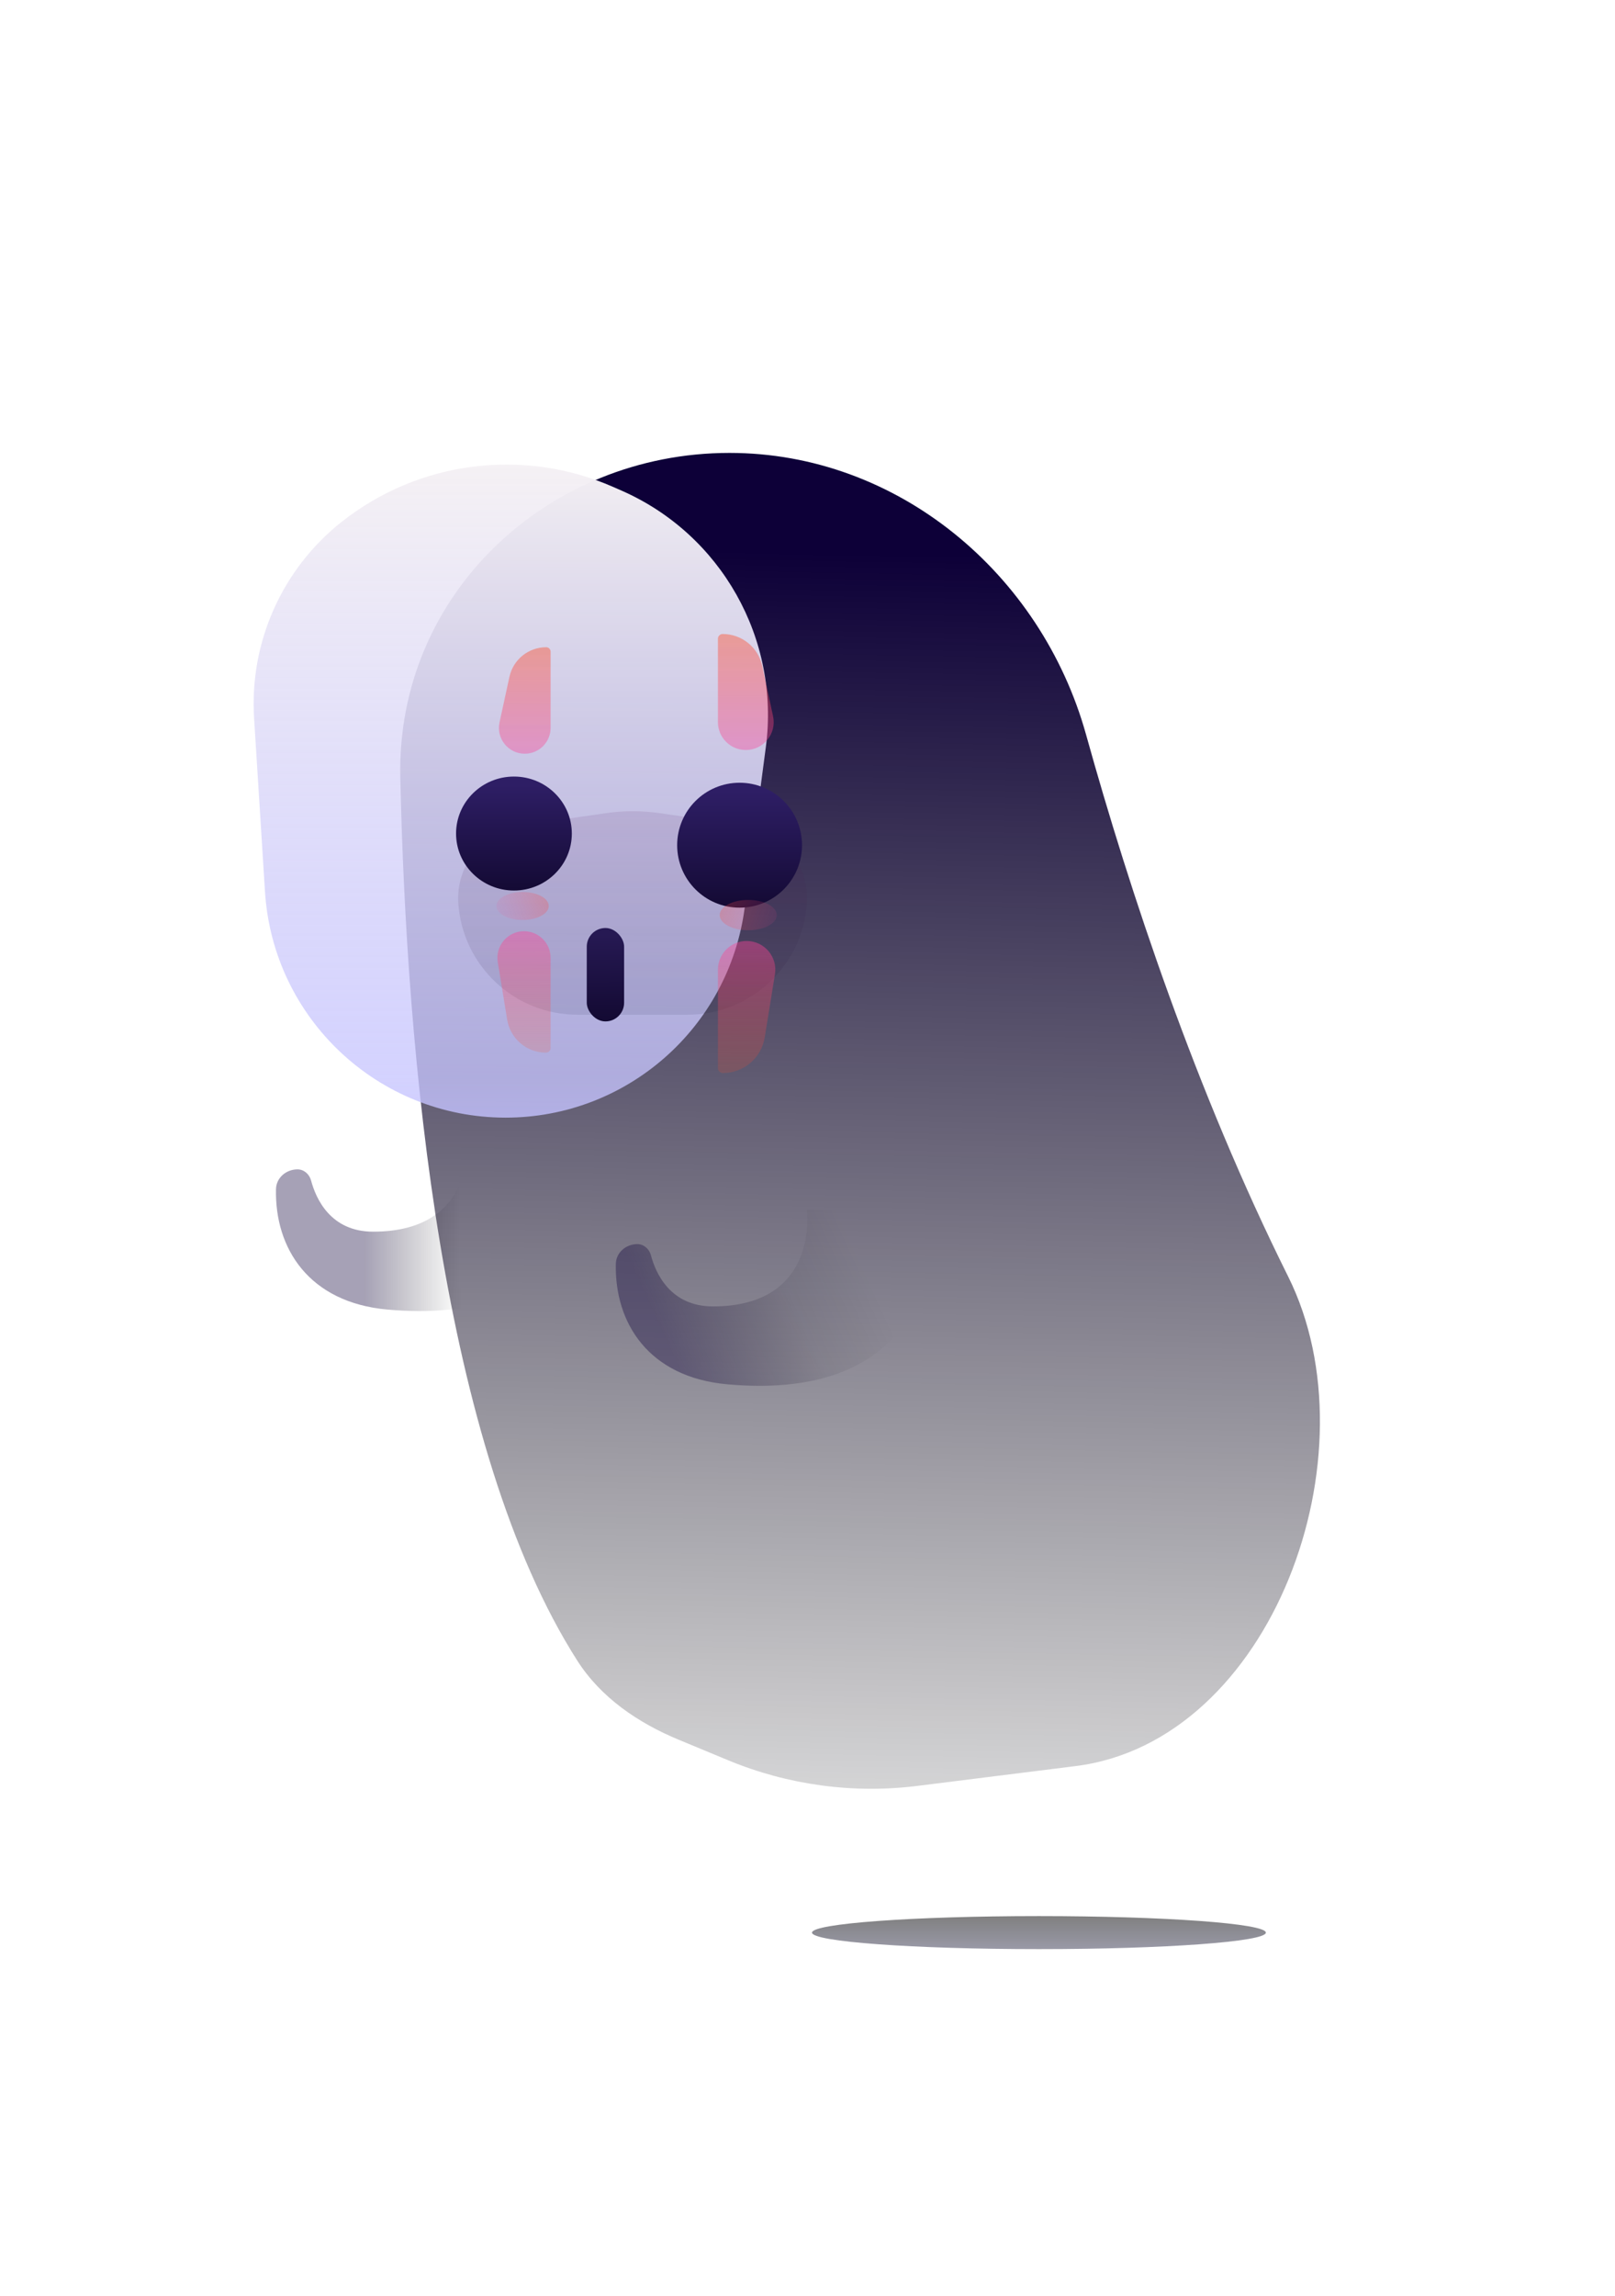 <svg width="397" height="564" viewBox="0 0 397 564" fill="none" xmlns="http://www.w3.org/2000/svg">
<path d="M91.719 302.585C118.025 302.585 114.81 278.805 114.81 278.805H146.67C146.67 298.758 138.122 325.568 95.227 321.718C75.911 319.985 67.519 306.656 67.845 292.132C67.908 289.33 70.342 287.279 73.145 287.279C74.726 287.279 76.063 288.482 76.468 290.01C77.636 294.411 81.218 302.585 91.719 302.585Z" fill="url(#paint0_linear_5867_78)"/>
<path d="M98.403 190.99C97.411 146.134 134.465 111.267 179.333 111.267C220.547 111.267 255.914 140.778 266.977 180.48C277.68 218.892 293.935 267.998 316.66 313.618C338.39 357.24 312.752 427.823 264.395 433.875L225.558 438.736C209.756 440.713 193.711 438.545 179 432.444L166.826 427.395C156.841 423.253 147.704 417.053 141.89 407.939C108.511 355.616 99.921 259.62 98.403 190.99Z" fill="url(#paint1_linear_5867_78)"/>
<g opacity="0.5" filter="url(#filter0_f_5867_78)">
<ellipse cx="255.392" cy="474.786" rx="55.781" ry="4.057" fill="url(#paint2_linear_5867_78)"/>
</g>
<path d="M175.259 320.945C201.565 320.945 198.35 297.166 198.35 297.166H230.21C230.21 317.119 221.662 343.929 178.767 340.079C159.451 338.345 151.059 325.016 151.385 310.492C151.448 307.69 153.882 305.639 156.685 305.639C158.266 305.639 159.603 306.842 160.008 308.37C161.176 312.772 164.758 320.945 175.259 320.945Z" fill="url(#paint3_linear_5867_78)"/>
<g filter="url(#filter1_d_5867_78)">
<g filter="url(#filter2_ii_5867_78)">
<path d="M109.217 192.394C108.047 173.777 116.067 155.768 130.687 144.184C149.651 129.157 175.368 125.845 197.52 135.577L199.56 136.473C224.066 147.239 238.516 172.895 235.02 199.432L229.809 238.981C225.924 268.468 200.787 290.51 171.046 290.51C139.754 290.51 113.853 266.186 111.891 234.956L109.217 192.394Z" fill="url(#paint4_linear_5867_78)"/>
</g>
<g opacity="0.12" filter="url(#filter3_f_5867_78)">
<path d="M112.666 243.235C111.998 233.782 118.734 225.414 128.112 224.048L148.849 221.027C153.29 220.381 157.801 220.381 162.241 221.027L182.893 224.035C192.31 225.407 199.061 233.828 198.353 243.317C197.207 258.67 184.415 270.543 169.018 270.543H141.973C126.551 270.543 113.754 258.619 112.666 243.235Z" fill="url(#paint5_linear_5867_78)"/>
</g>
<g filter="url(#filter4_dd_5867_78)">
<rect x="146.365" y="243.921" width="9.18" height="22.95" rx="4.59" fill="url(#paint6_linear_5867_78)"/>
</g>
</g>
<g filter="url(#filter5_dd_5867_78)">
<ellipse cx="128.464" cy="201.921" rx="14.229" ry="14" fill="url(#paint7_linear_5867_78)"/>
</g>
<ellipse cx="128.464" cy="222.577" rx="6.426" ry="3.443" fill="url(#paint8_linear_5867_78)"/>
<path d="M125.228 166.284C126.152 162.035 129.913 159.004 134.262 159.004C134.862 159.004 135.349 159.491 135.349 160.092V178.818C135.349 182.325 132.506 185.168 129 185.168C124.949 185.168 121.934 181.426 122.795 177.468L125.228 166.284Z" fill="url(#paint9_linear_5867_78)"/>
<path d="M124.673 250.503C125.437 255.177 129.476 258.609 134.212 258.609C134.84 258.609 135.349 258.1 135.349 257.472V235.31C135.349 231.7 132.423 228.774 128.812 228.774C124.781 228.774 121.711 232.387 122.361 236.365L124.673 250.503Z" fill="url(#paint10_linear_5867_78)"/>
<g filter="url(#filter6_dd_5867_78)">
<circle cx="15.346" cy="15.346" r="15.346" transform="matrix(-1 -8.74228e-08 -8.74228e-08 1 199.278 186.887)" fill="url(#paint11_linear_5867_78)"/>
</g>
<ellipse cx="7.015" cy="3.727" rx="7.015" ry="3.727" transform="matrix(-1 -8.74228e-08 -8.74228e-08 1 190.948 221.086)" fill="url(#paint12_linear_5867_78)"/>
<path d="M187.378 163.613C186.391 159.029 182.338 155.756 177.649 155.756C177.003 155.756 176.479 156.28 176.479 156.927L176.479 177.4C176.479 181.186 179.548 184.256 183.335 184.256C187.702 184.256 190.957 180.226 190.037 175.956L187.378 163.613Z" fill="url(#paint13_linear_5867_78)"/>
<path d="M187.981 254.871C187.164 259.913 182.811 263.617 177.704 263.617C177.027 263.617 176.479 263.068 176.479 262.392L176.479 238.226C176.479 234.329 179.637 231.171 183.533 231.171C187.88 231.171 191.193 235.064 190.497 239.355L187.981 254.871Z" fill="url(#paint14_linear_5867_78)"/>
<defs>
<filter id="filter0_f_5867_78" x="114.606" y="385.725" width="281.571" height="178.124" filterUnits="userSpaceOnUse" color-interpolation-filters="sRGB">
<feFlood flood-opacity="0" result="BackgroundImageFix"/>
<feBlend mode="normal" in="SourceGraphic" in2="BackgroundImageFix" result="shape"/>
<feGaussianBlur stdDeviation="42.502" result="effect1_foregroundBlur_5867_78"/>
</filter>
<filter id="filter1_d_5867_78" x="0.718" y="0.422" width="343.206" height="377.222" filterUnits="userSpaceOnUse" color-interpolation-filters="sRGB">
<feFlood flood-opacity="0" result="BackgroundImageFix"/>
<feColorMatrix in="SourceAlpha" type="matrix" values="0 0 0 0 0 0 0 0 0 0 0 0 0 0 0 0 0 0 127 0" result="hardAlpha"/>
<feOffset dy="-21.252"/>
<feGaussianBlur stdDeviation="54.193"/>
<feColorMatrix type="matrix" values="0 0 0 0 1 0 0 0 0 0.821 0 0 0 0 0.993 0 0 0 0.35 0"/>
<feBlend mode="normal" in2="BackgroundImageFix" result="effect1_dropShadow_5867_78"/>
<feBlend mode="normal" in="SourceGraphic" in2="effect1_dropShadow_5867_78" result="shape"/>
</filter>
<filter id="filter2_ii_5867_78" x="62.349" y="120.497" width="173.189" height="184.889" filterUnits="userSpaceOnUse" color-interpolation-filters="sRGB">
<feFlood flood-opacity="0" result="BackgroundImageFix"/>
<feBlend mode="normal" in="SourceGraphic" in2="BackgroundImageFix" result="shape"/>
<feColorMatrix in="SourceAlpha" type="matrix" values="0 0 0 0 0 0 0 0 0 0 0 0 0 0 0 0 0 0 127 0" result="hardAlpha"/>
<feOffset dy="-9.563"/>
<feGaussianBlur stdDeviation="9.563"/>
<feComposite in2="hardAlpha" operator="arithmetic" k2="-1" k3="1"/>
<feColorMatrix type="matrix" values="0 0 0 0 0.379 0 0 0 0 0.103 0 0 0 0 0.352 0 0 0 0.31 0"/>
<feBlend mode="normal" in2="shape" result="effect1_innerShadow_5867_78"/>
<feColorMatrix in="SourceAlpha" type="matrix" values="0 0 0 0 0 0 0 0 0 0 0 0 0 0 0 0 0 0 127 0" result="hardAlpha"/>
<feOffset dx="-46.755" dy="14.877"/>
<feGaussianBlur stdDeviation="42.504"/>
<feComposite in2="hardAlpha" operator="arithmetic" k2="-1" k3="1"/>
<feColorMatrix type="matrix" values="0 0 0 0 0.291 0 0 0 0 0.062 0 0 0 0 0.779 0 0 0 0.28 0"/>
<feBlend mode="normal" in2="effect1_innerShadow_5867_78" result="effect2_innerShadow_5867_78"/>
</filter>
<filter id="filter3_f_5867_78" x="30.851" y="138.773" width="249.322" height="213.54" filterUnits="userSpaceOnUse" color-interpolation-filters="sRGB">
<feFlood flood-opacity="0" result="BackgroundImageFix"/>
<feBlend mode="normal" in="SourceGraphic" in2="BackgroundImageFix" result="shape"/>
<feGaussianBlur stdDeviation="40.885" result="effect1_foregroundBlur_5867_78"/>
</filter>
<filter id="filter4_dd_5867_78" x="134.676" y="235.032" width="32.558" height="49.904" filterUnits="userSpaceOnUse" color-interpolation-filters="sRGB">
<feFlood flood-opacity="0" result="BackgroundImageFix"/>
<feColorMatrix in="SourceAlpha" type="matrix" values="0 0 0 0 0 0 0 0 0 0 0 0 0 0 0 0 0 0 127 0" result="hardAlpha"/>
<feOffset dy="6.376"/>
<feGaussianBlur stdDeviation="5.844"/>
<feColorMatrix type="matrix" values="0 0 0 0 0.599 0 0 0 0 0.28 0 0 0 0 0.85 0 0 0 0.35 0"/>
<feBlend mode="normal" in2="BackgroundImageFix" result="effect1_dropShadow_5867_78"/>
<feColorMatrix in="SourceAlpha" type="matrix" values="0 0 0 0 0 0 0 0 0 0 0 0 0 0 0 0 0 0 127 0" result="hardAlpha"/>
<feOffset dx="-2.125" dy="-1.063"/>
<feGaussianBlur stdDeviation="3.913"/>
<feColorMatrix type="matrix" values="0 0 0 0 1 0 0 0 0 1 0 0 0 0 1 0 0 0 0.2 0"/>
<feBlend mode="normal" in2="effect1_dropShadow_5867_78" result="effect2_dropShadow_5867_78"/>
<feBlend mode="normal" in="SourceGraphic" in2="effect2_dropShadow_5867_78" result="shape"/>
</filter>
<filter id="filter5_dd_5867_78" x="101.816" y="181.641" width="46.095" height="48.49" filterUnits="userSpaceOnUse" color-interpolation-filters="sRGB">
<feFlood flood-opacity="0" result="BackgroundImageFix"/>
<feColorMatrix in="SourceAlpha" type="matrix" values="0 0 0 0 0 0 0 0 0 0 0 0 0 0 0 0 0 0 127 0" result="hardAlpha"/>
<feOffset dx="-5.313" dy="7.105"/>
<feGaussianBlur stdDeviation="3.553"/>
<feColorMatrix type="matrix" values="0 0 0 0 0.603 0 0 0 0 0.39 0 0 0 0 0.875 0 0 0 0.32 0"/>
<feBlend mode="normal" in2="BackgroundImageFix" result="effect1_dropShadow_5867_78"/>
<feColorMatrix in="SourceAlpha" type="matrix" values="0 0 0 0 0 0 0 0 0 0 0 0 0 0 0 0 0 0 127 0" result="hardAlpha"/>
<feOffset dx="3.188" dy="-4.25"/>
<feGaussianBlur stdDeviation="1.015"/>
<feColorMatrix type="matrix" values="0 0 0 0 1 0 0 0 0 1 0 0 0 0 1 0 0 0 0.4 0"/>
<feBlend mode="normal" in2="effect1_dropShadow_5867_78" result="effect2_dropShadow_5867_78"/>
<feBlend mode="normal" in="SourceGraphic" in2="effect2_dropShadow_5867_78" result="shape"/>
</filter>
<filter id="filter6_dd_5867_78" x="157.231" y="182.826" width="46.203" height="49.295" filterUnits="userSpaceOnUse" color-interpolation-filters="sRGB">
<feFlood flood-opacity="0" result="BackgroundImageFix"/>
<feColorMatrix in="SourceAlpha" type="matrix" values="0 0 0 0 0 0 0 0 0 0 0 0 0 0 0 0 0 0 127 0" result="hardAlpha"/>
<feOffset dx="-4.25" dy="7.438"/>
<feGaussianBlur stdDeviation="3.553"/>
<feColorMatrix type="matrix" values="0 0 0 0 0.603 0 0 0 0 0.39 0 0 0 0 0.875 0 0 0 0.32 0"/>
<feBlend mode="normal" in2="BackgroundImageFix" result="effect1_dropShadow_5867_78"/>
<feColorMatrix in="SourceAlpha" type="matrix" values="0 0 0 0 0 0 0 0 0 0 0 0 0 0 0 0 0 0 127 0" result="hardAlpha"/>
<feOffset dx="2.125" dy="-2.03"/>
<feGaussianBlur stdDeviation="1.015"/>
<feColorMatrix type="matrix" values="0 0 0 0 1 0 0 0 0 1 0 0 0 0 1 0 0 0 0.4 0"/>
<feBlend mode="normal" in2="effect1_dropShadow_5867_78" result="effect2_dropShadow_5867_78"/>
<feBlend mode="normal" in="SourceGraphic" in2="effect2_dropShadow_5867_78" result="shape"/>
</filter>
<linearGradient id="paint0_linear_5867_78" x1="89.505" y1="294.641" x2="113.309" y2="294.641" gradientUnits="userSpaceOnUse">
<stop stop-color="#0D0038" stop-opacity="0.37"/>
<stop offset="1" stop-opacity="0"/>
</linearGradient>
<linearGradient id="paint1_linear_5867_78" x1="198.463" y1="135.594" x2="191.618" y2="489.176" gradientUnits="userSpaceOnUse">
<stop stop-color="#0D0038"/>
<stop offset="1" stop-opacity="0.03"/>
</linearGradient>
<linearGradient id="paint2_linear_5867_78" x1="255.392" y1="470.73" x2="255.392" y2="478.843" gradientUnits="userSpaceOnUse">
<stop/>
<stop offset="1" stop-color="#151433" stop-opacity="0.87"/>
<stop offset="1" stop-color="#251F27" stop-opacity="0.87"/>
</linearGradient>
<linearGradient id="paint3_linear_5867_78" x1="158.688" y1="318.622" x2="205.639" y2="296.964" gradientUnits="userSpaceOnUse">
<stop stop-color="#0D0038" stop-opacity="0.37"/>
<stop offset="0.627" stop-color="#050015" stop-opacity="0.08"/>
<stop offset="1" stop-opacity="0"/>
</linearGradient>
<linearGradient id="paint4_linear_5867_78" x1="174.135" y1="119.759" x2="174.135" y2="290.51" gradientUnits="userSpaceOnUse">
<stop stop-color="white"/>
<stop offset="0.07" stop-color="#F4F0F4" stop-opacity="0.991"/>
<stop offset="0.942" stop-color="#C7C5FE" stop-opacity="0.77"/>
<stop offset="1" stop-color="#C4C2FF" stop-opacity="0.81"/>
</linearGradient>
<linearGradient id="paint5_linear_5867_78" x1="155.545" y1="220.052" x2="155.545" y2="270.543" gradientUnits="userSpaceOnUse">
<stop stop-color="#5B225C"/>
<stop offset="1" stop-color="#151433" stop-opacity="0.87"/>
<stop offset="1" stop-color="#59266B" stop-opacity="0.87"/>
</linearGradient>
<linearGradient id="paint6_linear_5867_78" x1="150.955" y1="245.567" x2="150.978" y2="268.905" gradientUnits="userSpaceOnUse">
<stop stop-color="#261953"/>
<stop offset="1" stop-color="#11082F"/>
</linearGradient>
<linearGradient id="paint7_linear_5867_78" x1="128.464" y1="189.93" x2="128.475" y2="218.403" gradientUnits="userSpaceOnUse">
<stop stop-color="#2E1E65"/>
<stop offset="1" stop-color="#11082F"/>
</linearGradient>
<linearGradient id="paint8_linear_5867_78" x1="139.509" y1="219.134" x2="116.912" y2="227.69" gradientUnits="userSpaceOnUse">
<stop stop-color="#FE4A23" stop-opacity="0.35"/>
<stop offset="1" stop-color="#FA43B0" stop-opacity="0"/>
</linearGradient>
<linearGradient id="paint9_linear_5867_78" x1="128.235" y1="159.004" x2="128.046" y2="190.117" gradientUnits="userSpaceOnUse">
<stop stop-color="#FE4A23" stop-opacity="0.42"/>
<stop offset="1" stop-color="#FA43B0" stop-opacity="0.38"/>
</linearGradient>
<linearGradient id="paint10_linear_5867_78" x1="128.235" y1="258.609" x2="127.989" y2="223.13" gradientUnits="userSpaceOnUse">
<stop stop-color="#FE4A23" stop-opacity="0.17"/>
<stop offset="1" stop-color="#FA43B0" stop-opacity="0.48"/>
</linearGradient>
<linearGradient id="paint11_linear_5867_78" x1="15.346" y1="2.201" x2="15.358" y2="33.412" gradientUnits="userSpaceOnUse">
<stop stop-color="#2E1E65"/>
<stop offset="1" stop-color="#11082F"/>
</linearGradient>
<linearGradient id="paint12_linear_5867_78" x1="19.073" y1="-6.65157e-07" x2="-5.543" y2="9.398" gradientUnits="userSpaceOnUse">
<stop stop-color="#FE4A23" stop-opacity="0.35"/>
<stop offset="1" stop-color="#FA43B0" stop-opacity="0"/>
</linearGradient>
<linearGradient id="paint13_linear_5867_78" x1="184.152" y1="155.756" x2="184.359" y2="189.648" gradientUnits="userSpaceOnUse">
<stop stop-color="#FE4A23" stop-opacity="0.42"/>
<stop offset="1" stop-color="#FA43B0" stop-opacity="0.38"/>
</linearGradient>
<linearGradient id="paint14_linear_5867_78" x1="184.152" y1="263.617" x2="184.421" y2="225.033" gradientUnits="userSpaceOnUse">
<stop stop-color="#FE4A23" stop-opacity="0.17"/>
<stop offset="1" stop-color="#FA43B0" stop-opacity="0.48"/>
</linearGradient>
</defs>
</svg>
